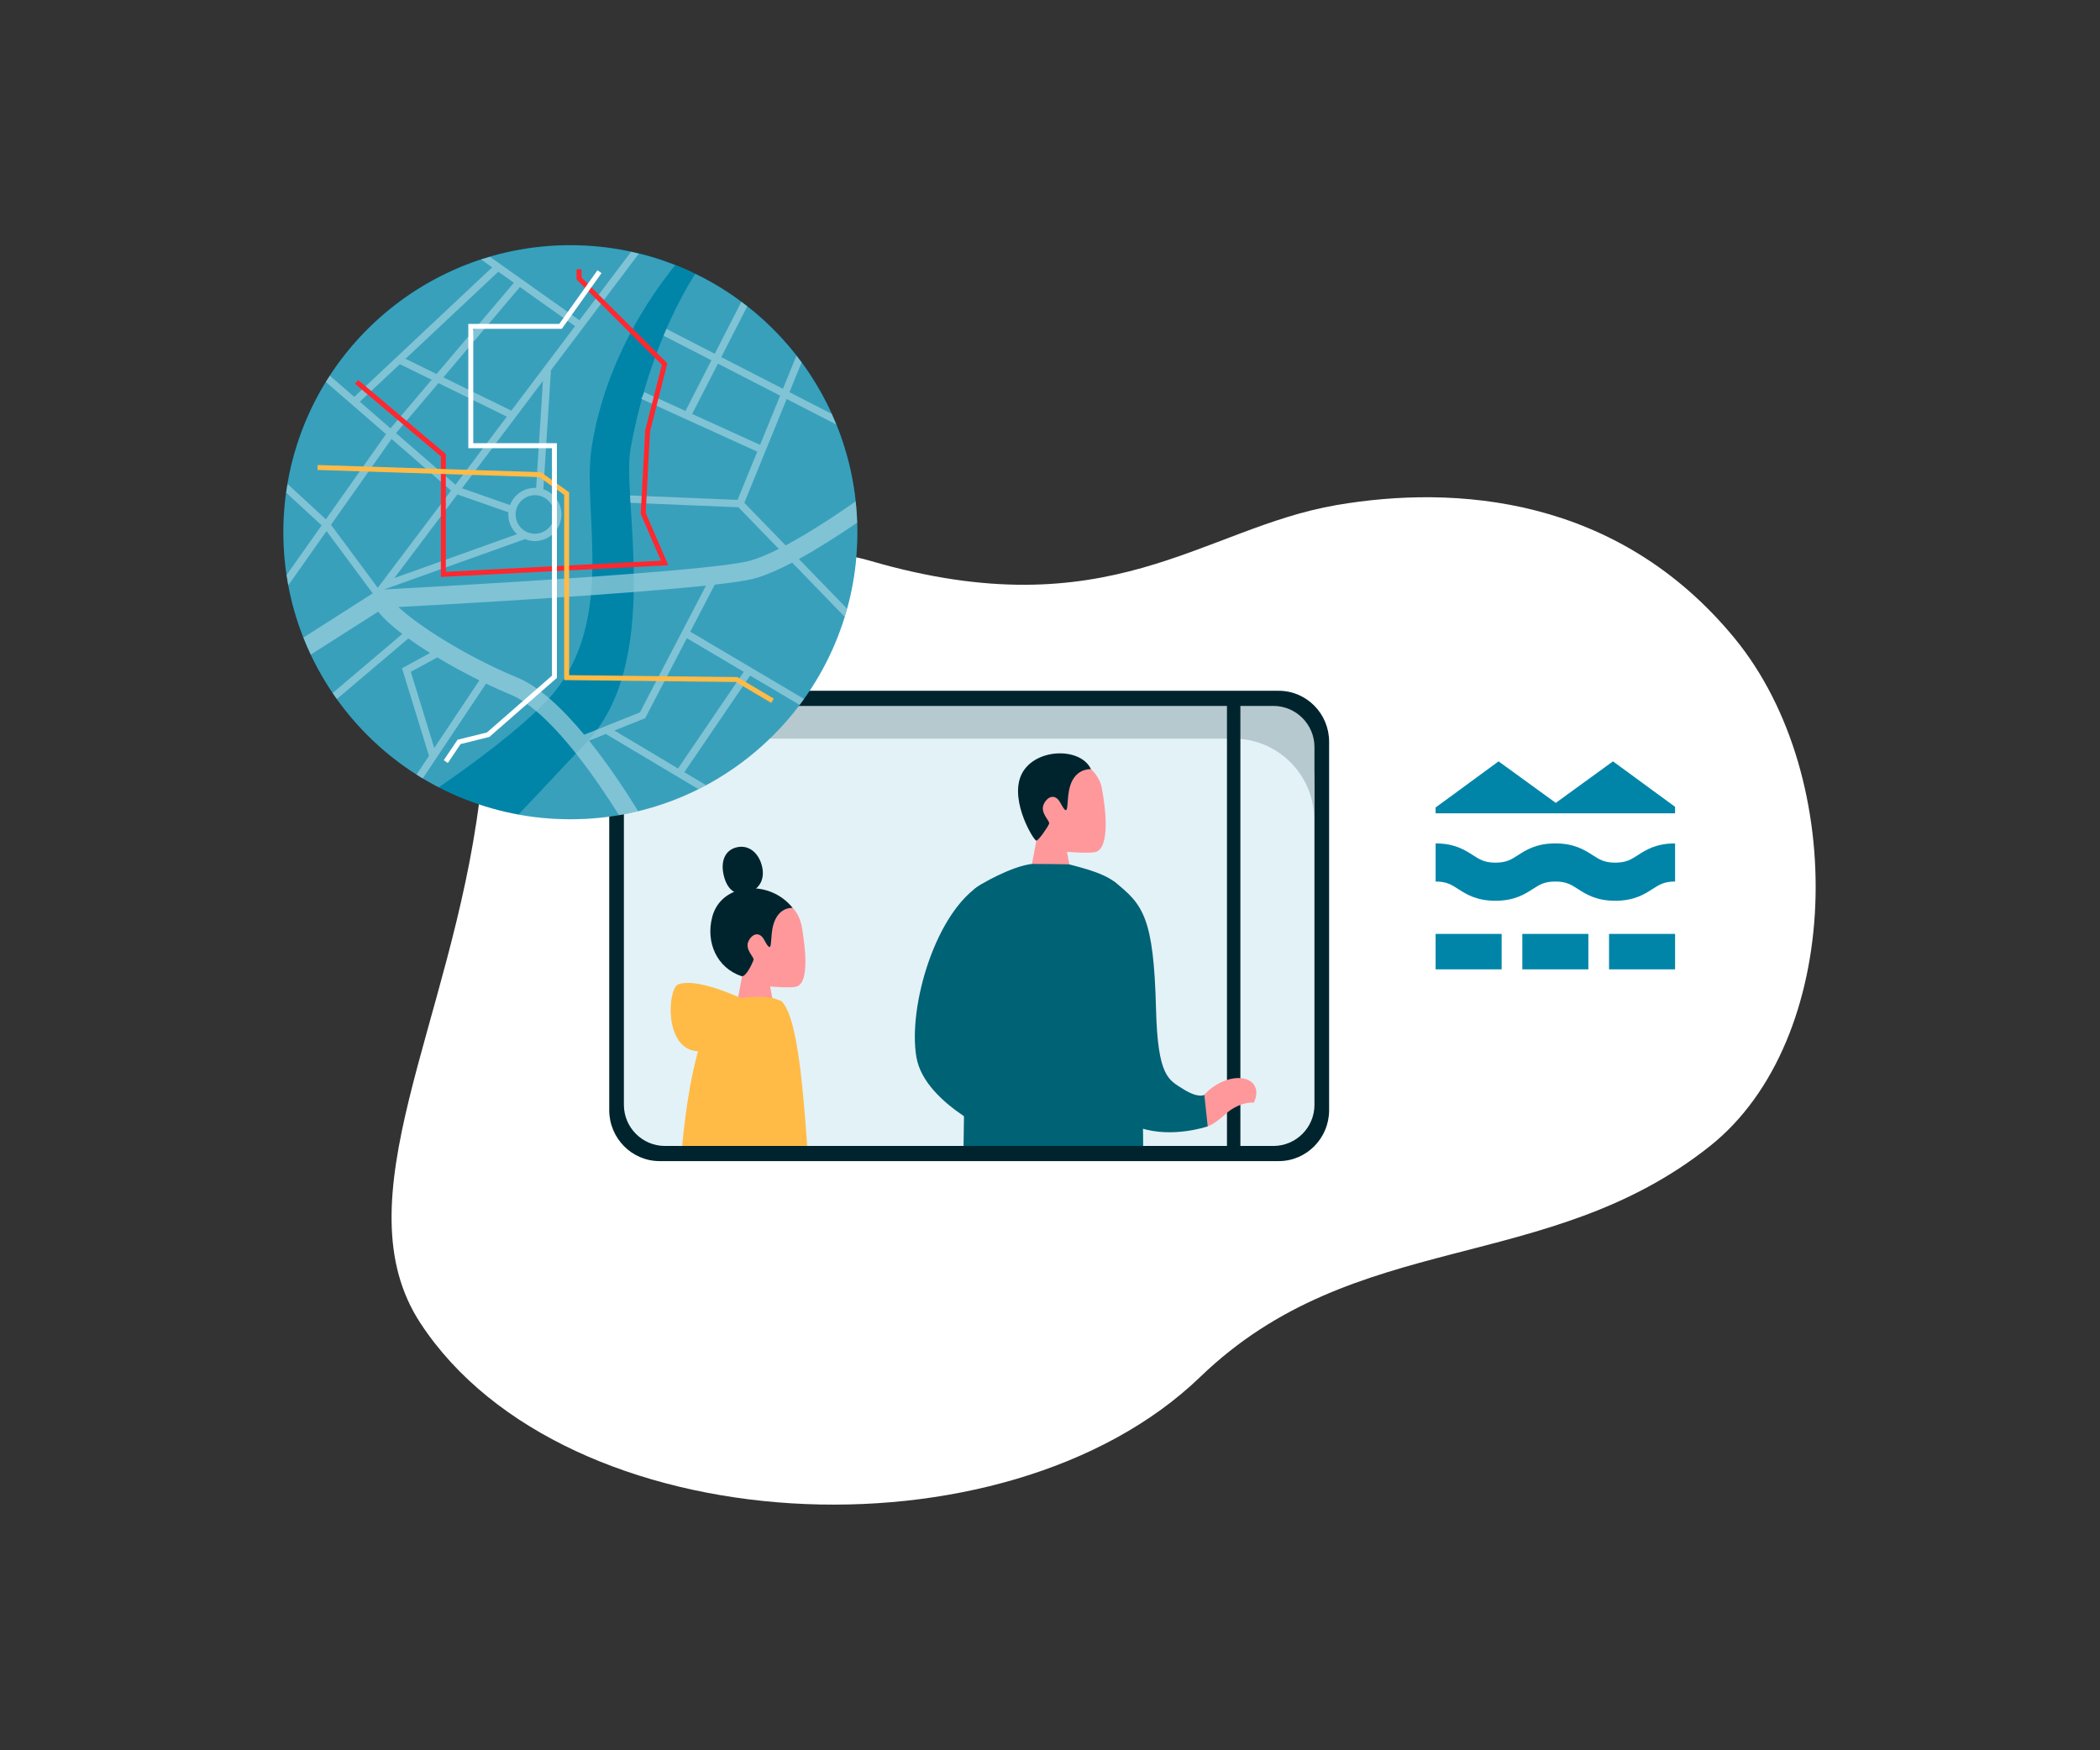 <svg width="2400" height="2000" viewBox="0 0 2400 2000" fill="none" xmlns="http://www.w3.org/2000/svg">
  <rect x="0" y="0" width="2400" height="2000" fill="#333333" stroke="none"/>
  <path d="M1527.42 577.14C1373.73 603.52 1268.04 720.47 994.69 640.87C823.57 591.04 571.01 731.79 547.87 914.67C515.53 1170.25 388.11 1371.09 480.58 1512.09C645.53 1763.59 1148.32 1788.76 1371.79 1573.28C1548.74 1402.65 1768.03 1457.91 1954.4 1309.45C2106.04 1188.66 2114.02 889.51 1982.33 729.24C1848.66 566.55 1662.79 553.9 1527.42 577.14Z" fill="white"/>
  <path d="M1507.02 1258.71C1507.02 1287.29 1483.85 1310.47 1455.26 1310.47H760C731.42 1310.47 708.24 1287.3 708.24 1258.71V849.83C708.24 821.25 731.41 798.07 760 798.07H1455.27C1483.85 798.07 1507.03 821.24 1507.03 849.83V1258.71H1507.02Z" fill="#E3F2F7"/>
  <path d="M1402.25 801.85H1417.58V1319.03H1402.25V801.85Z" fill="#00242D"/>
  <mask id="mask0_13_55" style="mask-type:alpha" maskUnits="userSpaceOnUse" x="712" y="825" width="819" height="502">
    <rect x="712" y="825" width="819" height="502" fill="#C4C4C4"/>
  </mask>
  <g mask="url(#mask0_13_55)">
    <path d="M1202.98 865.95C1224.04 860.63 1254.37 875.54 1259.14 900.18C1263.91 924.82 1268.39 967.83 1252.78 973.3C1245.87 975.72 1219.4 973.3 1219.4 973.3L1224.96 1002.71H1176.47L1184.42 960.58C1184.42 960.58 1133.56 883.48 1202.98 865.95Z" fill="#FF989B"/>
    <path d="M1223.35 896.98C1217.52 914.01 1223.42 938.99 1211.88 917.39C1206.24 906.82 1197.71 909.6 1193.22 918.16C1187.7 928.69 1200.16 937.67 1198.99 941.22C1197.8 944.76 1187.19 960.18 1184.43 960.58C1181.68 960.97 1154.58 916.73 1166.46 887.12C1179.45 854.71 1234.55 852.64 1246.83 878.88C1242.14 878.8 1229.11 880.13 1223.35 896.98Z" fill="#00242D"/>
    <path d="M1178.14 1267.1C1178.14 1267.1 1228.13 1524.02 1230.24 1544C1232.35 1563.99 1226.03 1661.79 1249.09 1752.54L1293.13 1753.99C1294.78 1693.98 1297.63 1581.64 1298.02 1557.22C1298.57 1522.59 1299.68 1326.23 1299.68 1326.23C1299.68 1326.23 1197.96 1219.04 1178.14 1267.1Z" fill="#00242D"/>
    <path d="M1105.38 1324.17C1105.38 1324.17 1116.63 1444.49 1120.78 1555.55C1113.5 1648.39 1120.24 1739.18 1121.49 1751.67L1168.49 1751.75C1168.89 1727.44 1174.12 1639.46 1184.43 1560.27C1199.56 1443.96 1221.54 1316 1221.54 1316C1221.54 1316 1124.67 1275.9 1105.38 1324.17Z" fill="#00242D"/>
    <path d="M1389.03 1240.27C1371.4 1251.37 1362.69 1269.25 1369.6 1280.21C1371.6 1283.4 1374.72 1285.65 1378.56 1286.96C1382.39 1288.27 1395.48 1277.88 1400.72 1272.95C1403.44 1270.39 1406.72 1267.97 1410.42 1265.89C1418.36 1261.42 1426.55 1259.45 1432.92 1259.98C1436.46 1252.74 1436.92 1245.51 1433.46 1240.01C1426.55 1229.05 1406.66 1229.16 1389.03 1240.27Z" fill="#FF989B"/>
    <path d="M1273.24 1007.25C1306.51 1033.54 1318.5 1048.02 1321.18 1153.26C1323.14 1230.32 1335.53 1233.83 1351.89 1244.23C1369.93 1255.69 1376.37 1251 1376.37 1251L1380.26 1287.08C1380.26 1287.08 1219.06 1342.46 1249.86 1135.57C1255.3 1099.11 1243.58 1021.42 1273.24 1007.25Z" fill="#006275"/>
    <path d="M1179.4 987.2C1157.78 989.32 1119.22 1010.29 1113.09 1016.39C1102.45 1089.71 1100.49 1370.83 1100.49 1370.83L1306.26 1372.36C1306.26 1372.36 1311.33 1122.94 1281.04 1015.39C1271.17 998.92 1233.43 990.99 1222.12 987.73C1221.24 987.47 1180.02 987.13 1179.4 987.2Z" fill="#006275"/>
    <path d="M1122.25 1010C1069.57 1040.93 1037.41 1150.02 1047.32 1207.97C1056.86 1263.72 1147.89 1300.45 1147.89 1300.45C1147.89 1300.45 1147.92 1051.45 1122.25 1010ZM1251.93 1786.74C1249.61 1787.37 1243.35 1828.29 1247.08 1830.43C1250.82 1832.57 1355.3 1834.22 1361.36 1828.28C1364.54 1825.16 1361.15 1811.36 1358.96 1810.75C1318.62 1799.48 1289.33 1778.24 1289.33 1778.24C1289.33 1778.24 1279.01 1781.93 1280.21 1787.46L1281.45 1789.79C1281.45 1789.79 1274.94 1795.86 1268.64 1795.27C1262.35 1794.68 1257.8 1785.14 1251.93 1786.74ZM1121.99 1797.03C1122.38 1794.22 1125.16 1790.69 1126.83 1789.07C1128.62 1787.33 1129.38 1786.2 1131.38 1780.73C1133.2 1775.77 1140.1 1774.28 1144.4 1774.1V1774.09C1144.45 1774.09 1144.51 1774.09 1144.55 1774.1C1144.6 1774.1 1144.65 1774.1 1144.7 1774.09V1774.1C1148.99 1774.28 1155.9 1775.77 1157.72 1780.73C1159.73 1786.2 1160.48 1787.33 1162.27 1789.07C1163.94 1790.69 1166.73 1794.22 1167.11 1797.03C1167.5 1799.85 1170.17 1832.23 1163.92 1832.75C1160.91 1833 1152.69 1832.48 1144.7 1832.65H1144.4C1136.41 1832.49 1128.19 1833 1125.18 1832.75C1118.93 1832.23 1121.6 1799.85 1121.99 1797.03Z" fill="#006275"/>
    <path d="M865.09 1028.82C884.39 1023.94 911.06 1027.83 916.56 1060.19C920.41 1082.87 925.03 1122.19 910.73 1127.21C904.39 1129.43 880.14 1127.21 880.14 1127.21L885.24 1154.16H840.8L848.09 1115.55C848.08 1115.55 801.46 1044.89 865.09 1028.82Z" fill="#FF989B"/>
    <path d="M884.45 1054.69C878.89 1070.95 884.52 1094.8 873.5 1074.17C868.11 1064.08 859.97 1066.73 855.69 1074.91C850.42 1084.96 862.32 1093.54 861.2 1096.92C860.07 1100.3 852.44 1117.15 847.3 1115.4C819.46 1105.92 806.26 1077.09 814.01 1047.64C824.22 1008.86 878.96 1003.74 905.87 1037.41C901.39 1037.33 889.95 1038.6 884.45 1054.69Z" fill="#00242D"/>
    <path d="M870.95 990.19C874.52 1005.5 867.17 1017.29 853.23 1020.54C839.3 1023.79 830.62 1015.26 827.05 999.95C823.48 984.64 828.15 971.42 842.08 968.18C856.02 964.93 867.38 974.88 870.95 990.19Z" fill="#00242D"/>
    <path d="M892.9 1143.87C892.9 1143.87 861.16 1146.71 843.87 1139.18C822.1 1129.69 791.11 1118.98 775.14 1124.76C763.12 1129.1 758.29 1198.6 796.9 1201.22C865.9 1205.9 892.9 1143.87 892.9 1143.87Z" fill="#FFBB46"/>
    <path d="M855.42 1139.51C835.69 1140.74 816.28 1145.51 803.57 1182.77C785.44 1234.08 772.61 1323.52 772.14 1493.22L937.42 1460.71C920.83 1373.73 923.33 1171.74 892.89 1143.87C880.24 1138.55 872.2 1138.47 855.42 1139.51Z" fill="#FFBB46"/>
    <path d="M844.14 1182.77C858.04 1182.68 877.95 1246.69 848.35 1365.05L945.77 1447.61L920.69 1480.72C920.69 1480.72 828.5 1424.11 809.27 1381.29C790.05 1338.47 794.18 1183.1 844.14 1182.77Z" fill="#FFBB46"/>
  </g>
  <path opacity="0.2" d="M1409.63 801.85H805.63C689.08 801.85 713.4 843.15 713.4 894.09V936.24C713.4 885.3 754.7 844 805.63 844H1409.63C1460.57 844 1501.87 885.3 1501.87 936.24V894.09C1501.86 843.15 1528.21 801.85 1409.63 801.85Z" fill="#00242D"/>
  <path d="M653.28 761.98L609.21 1464.52L1573.36 1383.86L1567.6 732.23L653.28 761.98ZM1507.02 1262.49C1507.02 1291.07 1483.85 1314.25 1455.26 1314.25H760C731.42 1314.25 708.24 1291.08 708.24 1262.49V853.61C708.24 825.03 731.41 801.85 760 801.85H1455.27C1483.85 801.85 1507.03 825.02 1507.03 853.61V1262.49H1507.02Z" fill="white"/>
  <path d="M1461.44 1326.76H753.82C722.09 1326.76 696.27 1300.64 696.27 1268.54V847.56C696.27 815.46 722.09 789.34 753.82 789.34H1461.44C1493.17 789.34 1518.99 815.46 1518.99 847.56V1268.53C1518.99 1300.64 1493.17 1326.76 1461.44 1326.76ZM760 806.64C734.1 806.64 713.03 827.71 713.03 853.61V1262.49C713.03 1288.39 734.1 1309.46 760 1309.46H1455.27C1481.17 1309.46 1502.24 1288.39 1502.24 1262.49V853.61C1502.24 827.71 1481.17 806.64 1455.27 806.64H760Z" fill="#00242D"/>
  <path d="M1845.96 1029.28C1824.22 1029.28 1812.56 1021.79 1803.19 1015.77C1795.54 1010.85 1790.01 1007.3 1777.54 1007.3C1765.07 1007.3 1759.54 1010.85 1751.89 1015.77C1742.52 1021.79 1730.86 1029.28 1709.12 1029.28C1687.38 1029.28 1675.72 1021.79 1666.35 1015.77C1658.7 1010.85 1653.17 1007.3 1640.7 1007.3V963.74C1662.44 963.74 1674.1 971.23 1683.47 977.25C1691.12 982.17 1696.65 985.72 1709.12 985.72C1721.59 985.72 1727.12 982.17 1734.77 977.25C1744.14 971.23 1755.8 963.74 1777.54 963.74C1799.28 963.74 1810.94 971.23 1820.31 977.25C1827.96 982.17 1833.49 985.72 1845.96 985.72C1858.43 985.72 1863.96 982.17 1871.61 977.25C1880.98 971.23 1892.64 963.74 1914.38 963.74V1007.3C1901.91 1007.3 1896.38 1010.85 1888.73 1015.77C1879.36 1021.79 1867.7 1029.28 1845.96 1029.28ZM1640.69 1067.15H1716.16V1107.67H1640.69V1067.15ZM1739.8 1067.15H1815.27V1107.67H1739.8V1067.15ZM1838.91 1067.15H1914.38V1107.67H1838.91V1067.15ZM1843.4 869.98L1778.02 917.44L1712.64 869.98L1640.69 922.71V929.34H1914.38V921.93L1843.4 869.98Z" fill="#0085A9"/>
  <path d="M651.84 936.13C833.006 936.13 979.87 789.266 979.87 608.1C979.87 426.934 833.006 280.07 651.84 280.07C470.674 280.07 323.81 426.934 323.81 608.1C323.81 789.266 470.674 936.13 651.84 936.13Z" fill="#0085A9"/>
  <g opacity="0.7">
    <path opacity="0.32" d="M720.66 512.54C710.13 570.18 758.3 756.79 669.29 849.43C646.18 873.48 619.27 902.79 592.5 930.76C767.27 962.99 936.62 849.77 972.9 674.88C1004.1 524.47 926.86 376.79 794.48 312.97C773.77 345.86 738.9 412.72 720.66 512.54Z" fill="white"/>
    <path opacity="0.32" d="M676.37 509.81C691.87 413.53 741.55 340.21 771.63 303C754.375 296.249 736.582 290.964 718.44 287.2C541.11 250.42 367.55 364.35 330.76 541.67C300.18 689.09 373.77 833.89 501.34 899.68C544.49 869.96 590.87 835.17 621.75 803.95C708.26 716.5 664.06 586.26 676.37 509.81Z" fill="white"/>
    <path opacity="0.7" d="M555.46 781.15C565.17 785.81 574.61 790.04 583.44 793.68C592.98 797.62 602.89 804.21 612.87 812.6C628.23 825.52 643.73 842.68 658.25 861.01C677.15 884.85 694.38 910.64 707.46 931.48C714.83 930.21 722.14 928.7 729.36 926.94C715.35 904.19 695.55 874.11 673.22 846.31L692.33 838.65L798.15 901.7C801.09 900.23 804.01 898.73 806.9 897.17L782.09 882.39L857.27 771.97L913.91 805.46C915.59 803.22 917.25 800.96 918.88 798.68L788.85 721.81L816.87 668.05C837.21 665.74 852.78 663.46 861.18 661.28C873.98 657.96 889.28 651.26 905.3 642.88L965.25 704.65C966.19 701.59 967.08 698.51 967.93 695.4L912.97 638.77C935.98 626.17 959.89 610.71 979.62 597.23C979.35 589.07 978.77 580.98 977.9 572.94C955.58 588.54 925.38 608.56 897.86 623.2L850.65 574.57L899.06 455.92L955.72 485.06C954.07 480.99 952.34 476.97 950.53 472.98L902.24 448.15L916.09 414.19C914.17 411.57 912.22 408.99 910.22 406.43L894.77 444.3L824.3 408.07L854 350.05C851.77 348.31 849.52 346.58 847.24 344.89L816.86 404.24L761.62 375.84C760.53 378.35 759.43 380.94 758.33 383.56L813.04 411.69L783.41 469.56L736.36 448.15L734.61 451.99L732.89 455.76L733.49 456.04L865.45 516.09L842.96 571.21L720.07 566.13C720.23 568.87 720.39 571.68 720.56 574.53L843.89 579.63L890.08 627.21C877.52 633.52 865.77 638.46 855.9 641.02C838.38 645.56 786.23 650.69 724.34 655.52C708.92 656.72 692.89 657.9 676.65 659.05C573.32 666.37 461.09 672.38 439.07 673.53L599.91 616.03C601.57 616.69 603.29 617.25 605.1 617.62C621.52 621.03 637.65 610.44 641.06 594.02C644.21 578.82 635.37 563.89 621 559.04L629.64 423.08L730.1 289.84C727.14 289.11 724.17 288.43 721.17 287.78L662.23 365.96L559.94 293.43C556.56 294.42 553.2 295.44 549.86 296.54L562.49 305.49L404.87 453.53L376.97 429.33C375.43 431.69 373.93 434.08 372.45 436.48L441.17 496.08L372.45 593.41L328.64 553.03C328.07 556.35 327.55 559.66 327.08 562.98L367.59 600.31L327.51 657.08C328.1 661 328.77 664.89 329.5 668.76L373.21 606.85L426 678.02L346.76 728.54C349.36 735.12 352.17 741.6 355.18 747.98L432.24 698.86C438.3 706.69 447.92 715.41 459.76 724.43L380.18 791.9C381.75 794.22 383.35 796.52 384.98 798.8L466.67 729.55C474.33 735.07 482.72 740.65 491.54 746.15L459.46 763.6L490.3 863.72L476.01 885.14C478.36 886.63 480.73 888.1 483.13 889.54L555.46 781.15ZM791.05 473.03L820.49 415.52L891.6 452.08L868.65 508.34L791.05 473.03ZM850.05 767.71L774.89 878.11L702.11 834.75L737.34 820.65L784.98 729.24L850.05 767.71ZM450.66 660.52L522.72 564.95L581.01 585.36C580.21 594.98 584.07 604.17 590.92 610.39L450.66 660.52ZM632.89 592.34C630.42 604.24 618.73 611.92 606.82 609.45C594.91 606.98 587.24 595.29 589.71 583.39C592.18 571.49 603.87 563.81 615.77 566.28C627.68 568.74 635.36 580.43 632.89 592.34ZM612.73 557.51C599.61 556.89 587.5 564.84 582.88 577.13L528.01 557.93L620.51 435.24L612.73 557.51ZM452.61 494.95L501.1 437.76L579.25 476.08L520.58 553.9L452.61 494.95ZM657.21 372.67L584.38 469.28L506.69 431.18L594.18 327.98L657.21 372.67ZM587.32 323.11L498.93 427.37L463.47 409.98L569.47 310.46L587.32 323.11ZM411.22 459.04L456.95 416.1L493.35 433.95L446.29 489.46L411.22 459.04ZM378.27 599.65L447.5 501.58L515.52 560.59L431.74 671.71L378.27 599.65ZM455.34 693.63C494.73 691.52 587.56 686.36 675.26 680.14C691.92 678.96 708.39 677.75 724.29 676.5C754.98 674.1 783.46 671.61 806.86 669.14L731.36 814.03L682.56 833.56L667.66 839.52C654.8 824.04 641.22 809.56 627.51 797.81C615.44 787.46 603.27 779.23 591.41 774.34C532.43 750.02 477 714.22 455.34 693.63ZM469.48 767.67L499.78 751.19C515.3 760.52 531.82 769.5 547.86 777.45L496.3 854.73L469.48 767.67Z" fill="#E3F2F7"/>
  </g>
  <path d="M503.85 659.29V521.43L405.68 438.53L409.32 434.21L509.5 518.81V653.34L755.35 640.66L732.26 587.16L737.38 491.8L756.42 416.83L658.94 319.36V307.74H664.59V317.02L762.69 415.11L742.92 492.92L737.97 586.14L763.76 645.89L503.85 659.29Z" fill="#FF282E"/>
  <path d="M881.43 803.16L841.12 779.3L644.78 777.1V565.45L616.33 545.16L362.87 537.01L363.05 531.36L618.22 539.57L650.43 562.54V771.51L842.7 773.67L884.31 798.3L881.43 803.16Z" fill="#FFBB46"/>
  <path d="M511.81 871.85L507.13 868.69L522.91 845.28L556.55 836.94L630.81 772.06V512.1H535.22V370.12H639.15L682.83 308.82L687.43 312.09L642.06 375.77H540.87V506.46H636.46V774.62L559.24 842.1L526.38 850.24L511.81 871.85Z" fill="white"/>
</svg>
